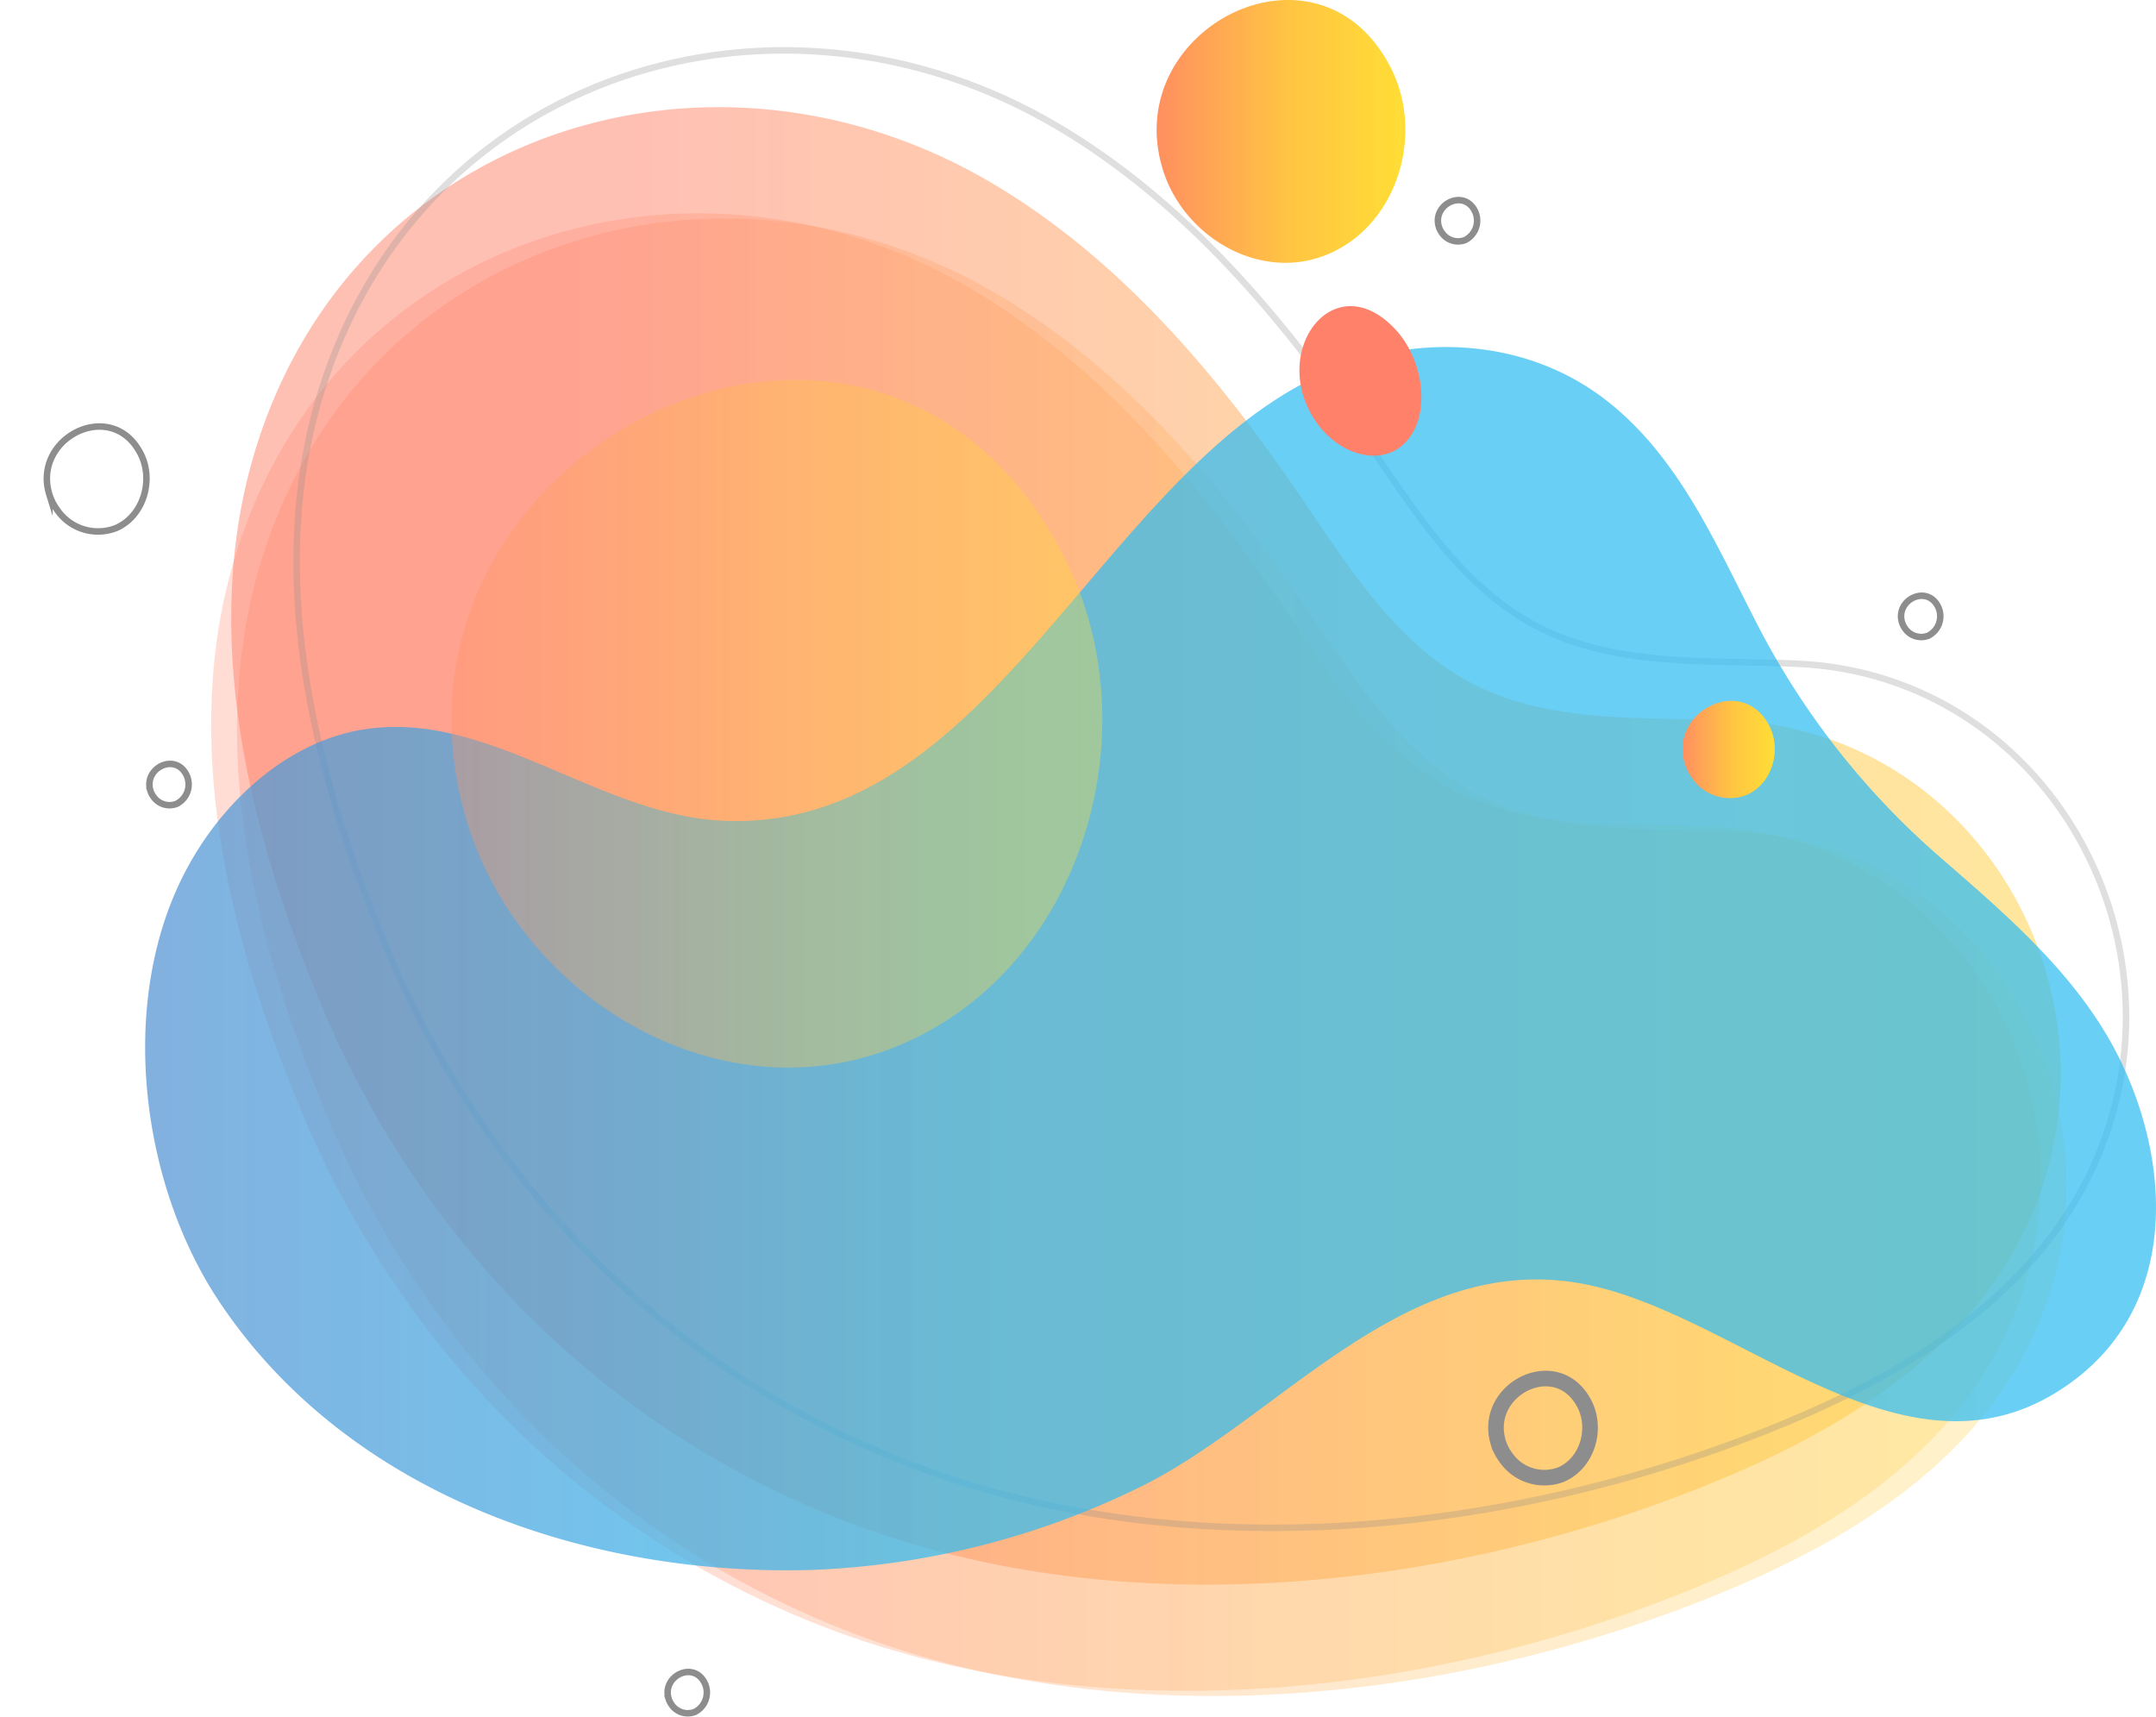 <svg xmlns="http://www.w3.org/2000/svg" xmlns:xlink="http://www.w3.org/1999/xlink" width="331.776" height="264.241" viewBox="0 0 331.776 264.241">
  <defs>
    <linearGradient id="linear-gradient" x1="0.22" y1="0.422" x2="1.257" y2="0.422" gradientUnits="objectBoundingBox">
      <stop offset="0" stop-color="#ff6143"/>
      <stop offset="0.556" stop-color="#ffb614"/>
      <stop offset="1" stop-color="#ffda00"/>
    </linearGradient>
    <linearGradient id="linear-gradient-2" x1="0.2" y1="0.288" x2="1.236" y2="0.288" xlink:href="#linear-gradient"/>
    <linearGradient id="linear-gradient-3" x1="0.173" y1="0.294" x2="1.21" y2="0.294" xlink:href="#linear-gradient"/>
    <linearGradient id="linear-gradient-4" x1="-0.576" y1="-2.159" x2="0.401" y2="-2.159" gradientUnits="objectBoundingBox">
      <stop offset="0" stop-color="#662d90"/>
      <stop offset="1" stop-color="#00adee"/>
    </linearGradient>
    <linearGradient id="linear-gradient-5" x1="0" y1="0.5" x2="1" y2="0.5" xlink:href="#linear-gradient"/>
    <linearGradient id="linear-gradient-8" x1="1.068" y1="-0.042" x2="2.978" y2="-0.042" xlink:href="#linear-gradient"/>
  </defs>
  <g id="Group_4942" data-name="Group 4942" opacity="0.8">
    <path id="Path_96" data-name="Path 96" d="M271.753,272.96c17.214-7.382,34.01-18.018,43.179-34.405,19.708-35.227-3.5-79.757-43.484-81.532-13.509-.6-27.768.567-39.82-5.64-11.805-6.079-19.193-18.063-26.685-29.067-12.743-18.71-27.807-36.43-47.244-47.941C114.727,48.93,59.56,65.9,44.347,115.094c-8.791,28.429-1.05,59.191,10.132,85.85,15.373,36.649,43.759,65.247,80.895,79.43C178.429,296.818,230.174,290.794,271.753,272.96Z" transform="translate(-4.967 -46.149)" opacity="0.5" fill="url(#linear-gradient)"/>
    <path id="Path_97" data-name="Path 97" d="M269.665,284.007c17.214-7.382,34.012-18.018,43.179-34.405,19.71-35.227-3.5-79.757-43.484-81.532-13.509-.6-27.768.567-39.82-5.64-11.805-6.079-19.192-18.063-26.685-29.067-12.741-18.71-27.807-36.43-47.244-47.941-42.971-25.444-98.139-8.476-113.35,40.72-8.792,28.429-1.052,59.191,10.131,85.851,15.373,36.647,43.759,65.247,80.895,79.429C176.341,307.865,228.087,301.841,269.665,284.007Z" transform="translate(-5.966 -40.856)" opacity="0.275" fill="url(#linear-gradient-2)"/>
    <path id="Path_98" data-name="Path 98" d="M272.359,284.546c17.213-7.384,34.01-18.018,43.178-34.405,19.71-35.227-3.5-79.757-43.484-81.532-13.509-.6-27.768.566-39.819-5.64-11.807-6.079-19.193-18.065-26.687-29.067C192.805,115.192,177.74,97.47,158.3,85.961c-42.971-25.446-98.139-8.476-113.35,40.72-8.791,28.429-1.05,59.191,10.132,85.85,15.371,36.649,43.759,65.247,80.893,79.43C179.033,308.4,230.778,302.38,272.359,284.546Z" transform="translate(-4.676 -40.598)" opacity="0.275" fill="url(#linear-gradient-3)"/>
    <path id="Path_99" data-name="Path 99" d="M278.552,267.053c17.213-7.382,34.01-18.018,43.179-34.405,19.708-35.227-3.5-79.757-43.486-81.532-13.508-.6-27.768.567-39.819-5.64-11.805-6.079-19.193-18.065-26.685-29.067C199,97.7,183.935,79.977,164.5,68.468c-42.971-25.444-98.139-8.476-113.352,40.72-8.791,28.429-1.05,59.191,10.132,85.85,15.371,36.649,43.759,65.247,80.895,79.43C185.228,290.911,236.973,284.887,278.552,267.053Z" transform="translate(-1.709 -48.98)" fill="none" stroke="#707070" stroke-miterlimit="10" stroke-width="1" opacity="0.275"/>
    <path id="Path_100" data-name="Path 100" d="M186.274,262.226c20.715-10.89,39.245-34.868,65.525-30.65,25.117,4.032,51.406,34.346,76.88,14.824,15.219-11.663,14.709-31.954,7.418-47.871-6.062-13.237-17.185-22.774-27.931-32.118a120.527,120.527,0,0,1-27.941-35.078c-6.659-12.707-12.354-26.838-24.135-35.8-10.873-8.273-25.369-9.93-38.51-5.664-37.689,12.238-54.079,72.5-96.979,70.627-19.408-.846-36.406-17.362-55.825-13.981-12.271,2.137-23.251,12.524-28.712,25.419-8.236,19.449-4.64,45.33,7.056,62.75,19.8,29.5,56.441,42.045,90.773,41.11A125.08,125.08,0,0,0,184.339,263.2Q185.313,262.732,186.274,262.226Z" transform="translate(-9.256 -34.191)" opacity="0.73" fill="url(#linear-gradient-4)"/>
    <path id="Path_101" data-name="Path 101" d="M140.833,83.6c5.082,6.869,14.3,10.529,22.572,6.917C174.022,85.877,178,72,172.868,61.94c-11.074-21.738-41.789-6.143-35.1,15.617A20.076,20.076,0,0,0,140.833,83.6Z" transform="translate(41.166 -51.49)" fill="url(#linear-gradient-5)"/>
    <path id="Path_102" data-name="Path 102" d="M30.694,212.086c5.081,6.869,14.3,10.529,22.57,6.917,10.617-4.634,14.592-18.506,9.464-28.571-11.074-21.736-41.789-6.143-35.1,15.618A20.089,20.089,0,0,0,30.694,212.086Z" transform="translate(-11.608 10.077)" fill="url(#linear-gradient-5)" style="mix-blend-mode: multiply;isolation: isolate"/>
    <path id="Path_103" data-name="Path 103" d="M73.952,175.036c13.3,17.976,37.414,27.552,59.071,18.1,27.787-12.129,38.189-48.433,24.768-74.774-28.985-56.887-109.367-16.075-91.866,40.873A52.6,52.6,0,0,0,73.952,175.036Z" transform="translate(6.013 -32.552)" opacity="0.358" fill="url(#linear-gradient-5)" style="mix-blend-mode: multiply;isolation: isolate"/>
    <path id="Path_104" data-name="Path 104" d="M157,104.071c3.695,2.859,8.5,3.26,11.329-.135,3.63-4.355,2.373-12.589-2.032-17.18-9.512-9.915-19.54,3.872-11.935,14.559A13.121,13.121,0,0,0,157,104.071Z" transform="translate(48.283 -36.228)" fill="url(#linear-gradient-8)" style="mix-blend-mode: multiply;isolation: isolate"/>
    <path id="Path_105" data-name="Path 105" d="M18.249,135.9c2.228,3.475,6.267,5.325,9.894,3.5,4.655-2.344,6.4-9.36,4.149-14.45-4.855-10.995-18.319-3.108-15.388,7.9A10.794,10.794,0,0,0,18.249,135.9Z" transform="translate(-16.492 -18.826)" fill="url(#linear-gradient-5)"/>
    <path id="Path_106" data-name="Path 106" d="M193.024,136.321a7.051,7.051,0,0,0,8.373,2.565c3.939-1.719,5.414-6.866,3.511-10.6-4.109-8.064-15.5-2.279-13.024,5.794A7.456,7.456,0,0,0,193.024,136.321Z" transform="translate(67.381 -16.551)" fill="url(#linear-gradient-5)" style="mix-blend-mode: multiply;isolation: isolate"/>
    <path id="Path_107" data-name="Path 107" d="M32.668,136.023a2.993,2.993,0,0,0,3.556,1.09,3.348,3.348,0,0,0,1.491-4.5c-1.745-3.424-6.584-.969-5.531,2.46A3.174,3.174,0,0,0,32.668,136.023Z" transform="translate(-9.044 -13.409)" fill="none" stroke="#707070" stroke-miterlimit="10" stroke-width="1"/>
    <path id="Path_108" data-name="Path 108" d="M22.986,108.737a7.611,7.611,0,0,0,9.044,2.747c4.247-1.867,5.825-7.425,3.761-11.45-4.457-8.691-16.74-2.417-14.04,6.289A8.057,8.057,0,0,0,22.986,108.737Z" transform="translate(-14.155 -30.227)" fill="none" stroke="#707070" stroke-miterlimit="10" stroke-width="1"/>
    <path id="Path_109" data-name="Path 109" d="M173.645,207.052a7.189,7.189,0,0,0,8.536,2.617c4.014-1.753,5.519-7,3.578-10.805-4.187-8.22-15.8-2.322-13.274,5.906A7.593,7.593,0,0,0,173.645,207.052Z" transform="translate(58.082 17.231)" fill="none" stroke="#707070" stroke-miterlimit="10" stroke-width="2.4"/>
    <path id="Path_110" data-name="Path 110" d="M166.716,77.367a3,3,0,0,0,3.556,1.09,3.35,3.35,0,0,0,1.491-4.5c-1.744-3.424-6.584-.967-5.529,2.461A3.136,3.136,0,0,0,166.716,77.367Z" transform="translate(55.186 -41.515)" fill="none" stroke="#707070" stroke-miterlimit="10" stroke-width="1"/>
    <path id="Path_111" data-name="Path 111" d="M86.581,230.5a3,3,0,0,0,3.556,1.09,3.348,3.348,0,0,0,1.491-4.5c-1.745-3.426-6.584-.969-5.531,2.46A3.174,3.174,0,0,0,86.581,230.5Z" transform="translate(16.789 31.859)" fill="none" stroke="#707070" stroke-miterlimit="10" stroke-width="1"/>
    <path id="Path_112" data-name="Path 112" d="M214.9,118.529a3,3,0,0,0,3.556,1.089,3.348,3.348,0,0,0,1.491-4.5c-1.744-3.424-6.584-.967-5.529,2.461A3.136,3.136,0,0,0,214.9,118.529Z" transform="translate(78.275 -21.792)" fill="none" stroke="#707070" stroke-miterlimit="10" stroke-width="1"/>
    <path id="Path_113" data-name="Path 113" d="M128.317,62.263a3.861,3.861,0,0,0,4.8,1.6c2.259-1.075,3.1-4.291,2.013-6.625-2.355-5.041-8.887-1.424-7.465,3.621A4.856,4.856,0,0,0,128.317,62.263Z" transform="translate(36.681 -49.895)" fill="url(#linear-gradient-5)"/>
  </g>
</svg>
